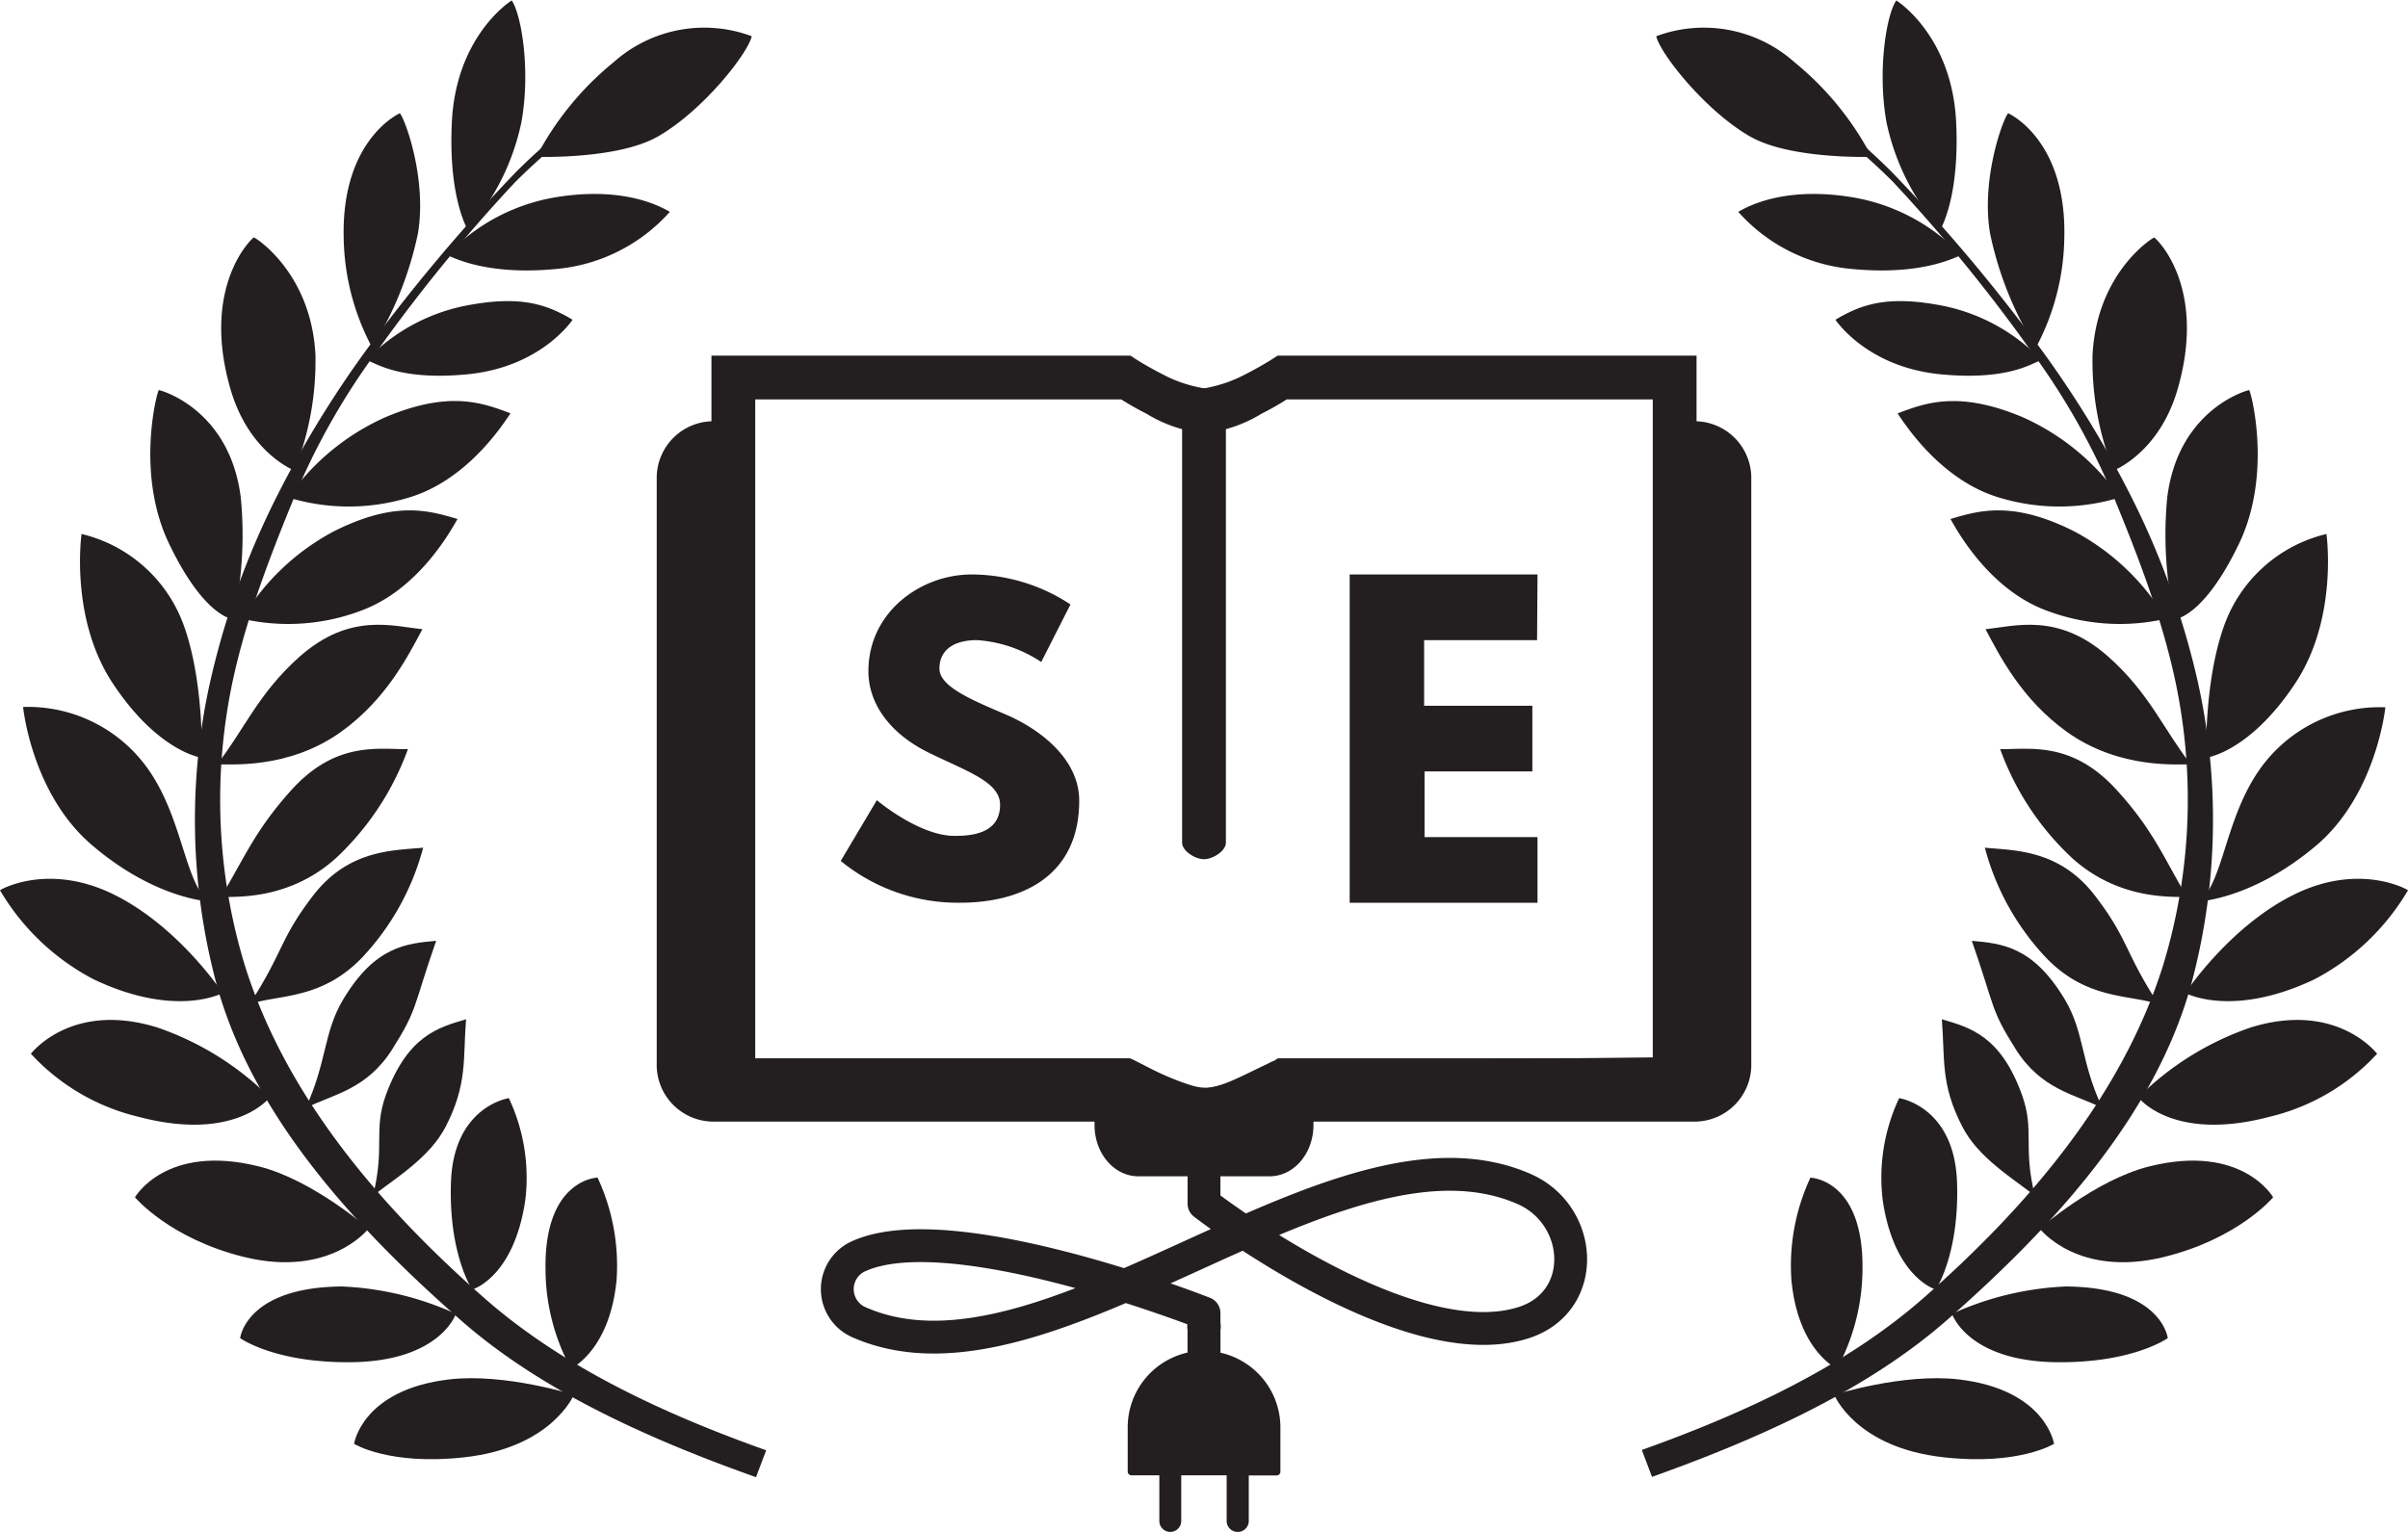 <svg id="svg2" xmlns="http://www.w3.org/2000/svg" viewBox="0 0 220 140"><defs><style>.cls-1{fill:none;stroke:#231f20;stroke-linecap:round;stroke-linejoin:round;stroke-width:3px;}.cls-2{fill:#231f20;}</style></defs><title>sebooks-logo-black-full</title><path id="path1570-7" class="cls-1" d="M110,127v-7s-22.8-9-31.45-5.24a3.3,3.3,0,0,0,0,6.11c17.29,7.53,43.38-19.75,60.67-12.22,5.47,2.38,5.94,10.3,0,12.22C128.5,124.33,110,110,110,110v-5" transform="translate(0 0)"/><path id="path2821-0" class="cls-2" d="M113.09,140a1,1,0,0,0,1-1v-4.16h2.55a.34.34,0,0,0,.34-.34v-4a7,7,0,0,0-5.48-6.88v-2.08a1.53,1.53,0,1,0-3,0v2.07a7,7,0,0,0-5.47,6.88v4a.35.35,0,0,0,.34.34h2.55V139a1,1,0,0,0,2,0v-4.17h4.15V139a1,1,0,0,0,1,1Z" transform="translate(0 0)"/><g id="g1012-0"><path id="path3035-9" class="cls-2" d="M56.36,8.25a58,58,0,0,0-9.23,7.48,160.94,160.94,0,0,0-13.84,16.5,96.6,96.6,0,0,0-8.43,14A73.84,73.84,0,0,0,19.2,62.31a58,58,0,0,0,.31,26.57c3.06,12.64,12.84,23.21,22.61,31.79C49.76,127.38,60,131.77,69.07,135l.93-2.46c-9-3.2-18.43-7.47-25.75-13.91-9.43-8.28-18.13-18.39-21.89-30.43A51.93,51.93,0,0,1,20.75,65C21.8,58.22,24.44,51.38,27,45.16a63.69,63.69,0,0,1,7.6-13.28A149.91,149.91,0,0,1,47.07,16.64a59.52,59.52,0,0,1,9.85-7.91Z" transform="translate(0 0)"/><path id="path3809-3" class="cls-2" d="M52.45,127.47s-6.34-2-11.38-1.41c-8,.93-8.72,5.89-8.72,5.89s3.2,2,10.08,1.23c8-.88,10-5.71,10-5.71Z" transform="translate(0 0)"/><path id="path3811-0" class="cls-2" d="M41.65,120.07a27.89,27.89,0,0,0-10.41-2.5c-8.78.07-9.3,4.72-9.3,4.72s3.17,2.29,10.2,2.2c8.1-.11,9.51-4.42,9.51-4.42Z" transform="translate(0 0)"/><path id="path3813-2" class="cls-2" d="M33.66,112.28s-5.08-4.45-10-5.68c-8.51-2.13-11.33,2.82-11.33,2.82s3.17,3.79,10,5.46c7.87,1.92,11.34-2.6,11.34-2.6Z" transform="translate(0 0)"/><path id="path3815-7" class="cls-2" d="M24.64,100.29a26.88,26.88,0,0,0-10.3-6.4C6.58,91.5,2.93,96.18,2.82,96.3a19.51,19.51,0,0,0,9.82,5.76C21.54,104.41,24.64,100.29,24.64,100.29Z" transform="translate(0 0)"/><path id="path3817-8" class="cls-2" d="M20.34,90.75s-4.05-6.16-10.08-9.07C4.39,78.86.11,81.26,0,81.36A21.46,21.46,0,0,0,8.56,89.5c7.53,3.58,11.78,1.25,11.78,1.25Z" transform="translate(0 0)"/><path id="path3819-9" class="cls-2" d="M19,82.37c-2.16-2-2.33-7.55-5.41-12A13.43,13.43,0,0,0,2.11,64.61s.76,7.78,6.14,12.49C14,82.1,19,82.37,19,82.37Z" transform="translate(0 0)"/><path id="path3821-6" class="cls-2" d="M18.44,69.25s.21-6.77-1.58-11.9A13.18,13.18,0,0,0,7.45,48.8s-1.1,7.66,2.84,13.63c4.19,6.34,8.15,6.82,8.15,6.82Z" transform="translate(0 0)"/><path id="path3823-2" class="cls-2" d="M21.32,56.57A35.44,35.44,0,0,0,22,45.49c-1-8.13-7.37-9.85-7.49-9.84s-2.17,7.53.92,14c3.28,6.86,5.9,6.94,5.9,6.94Z" transform="translate(0 0)"/><path id="path3830-2" class="cls-2" d="M26.9,43a26.91,26.91,0,0,0,1.92-10.57c-.39-7.54-5.5-10.72-5.62-10.73s-4.93,4.45-2.1,14C22.82,41.45,26.9,43,26.9,43Z" transform="translate(0 0)"/><path id="path3832-3" class="cls-2" d="M34,31.76a32.07,32.07,0,0,0,4.18-10.41c.85-5-1.19-10.52-1.65-11,0,0-5.33,2.35-5.13,11.34A21.94,21.94,0,0,0,34,31.76Z" transform="translate(0 0)"/><path id="path3834-5" class="cls-2" d="M42.72,21a21.55,21.55,0,0,0,4.92-9.85c.85-4.71,0-9.83-.89-11.11,0,0-5.1,3.16-5.47,11.17-.28,6,1,8.92,1.44,9.79Z" transform="translate(0 0)"/><path id="path3836-9" class="cls-2" d="M49,14.33s7.45.27,11.15-1.88c4.15-2.4,8.21-7.62,8.53-9.14a12.43,12.43,0,0,0-12.6,2.36A27.8,27.8,0,0,0,49,14.33Z" transform="translate(0 0)"/><path id="path3838-8" class="cls-2" d="M40.84,23.31a17.68,17.68,0,0,1,9.68-5.24c4.72-.83,8.35-.07,10.68,1.29a15.79,15.79,0,0,1-10.48,5.23c-6,.56-9-.9-9.88-1.28Z" transform="translate(0 0)"/><path id="path3840-2" class="cls-2" d="M33.47,32.92A17.19,17.19,0,0,1,43,27.85c4.72-.83,7,0,9.31,1.37,0,0-2.87,4.39-9.75,5-6,.55-8.19-1-9.08-1.33Z" transform="translate(0 0)"/><path id="path3842-8" class="cls-2" d="M26.33,45.46a21.56,21.56,0,0,1,8.9-7.34c5.87-2.47,8.88-1.29,11.41-.35-.81,1.21-4.1,6.24-9.45,7.75A18.82,18.82,0,0,1,26.33,45.46Z" transform="translate(0 0)"/><path id="path3844-6" class="cls-2" d="M22.09,56.59a21.47,21.47,0,0,1,8.35-8c5.68-2.88,8.77-1.92,11.36-1.16-.72,1.26-3.65,6.51-8.87,8.4a18.85,18.85,0,0,1-10.84.71Z" transform="translate(0 0)"/><path id="path3846-5" class="cls-2" d="M19.86,69.82c2.43-3.11,3.75-6.46,7.49-9.79,4.61-4.1,8.56-2.79,11.24-2.53-1.32,2.48-3.3,6.4-7.4,9.36-4.91,3.53-10.37,2.94-11.33,3Z" transform="translate(0 0)"/><path id="path3848-1" class="cls-2" d="M20.16,82c2.07-3.37,3.05-6,6.39-9.72,4.12-4.6,8-3.78,10.72-3.82a25.56,25.56,0,0,1-6.52,9.91C26.27,82.46,21.11,81.88,20.16,82Z" transform="translate(0 0)"/><path id="path3850-4" class="cls-2" d="M22.82,91.74c3.11-4.8,2.71-5.88,5.76-9.86,3.26-4.27,7.39-4.15,10.08-4.41a23.31,23.31,0,0,1-5.54,10c-3.71,3.9-7.58,3.4-10.3,4.29Z" transform="translate(0 0)"/><path id="path3852-2" class="cls-2" d="M27.93,101.26c1.95-4.24,1.62-6.89,3.41-9.9,2.94-4.92,5.82-5.13,8.51-5.38-2.14,6.13-1.65,6.16-4,9.89s-5.41,4.12-7.92,5.39Z" transform="translate(0 0)"/><path id="path3854-6" class="cls-2" d="M34.08,109.27c1.12-4.53,0-5.92,1.18-9.22,2-5.39,4.74-6.14,7.32-6.9-.29,3.62.15,5.91-1.87,9.83C39.27,105.75,36.31,107.55,34.08,109.27Z" transform="translate(0 0)"/><path id="path3856-7" class="cls-2" d="M46.49,100.36a17.05,17.05,0,0,1,1.5,9.33c-1.05,7.1-4.85,8.16-4.85,8.16s-2.16-3.22-1.94-9.77c.23-7,5.29-7.72,5.29-7.72Z" transform="translate(0 0)"/><path id="path3858-2" class="cls-2" d="M54.58,107.59A19,19,0,0,1,56.33,117c-.63,6.46-4.17,8.07-4.17,8.07a19.14,19.14,0,0,1-2.32-9c-.15-8.31,4.74-8.45,4.74-8.45Z" transform="translate(0 0)"/></g><g id="g986-6"><path id="path3862-9" class="cls-2" d="M163.63,8.25a57,57,0,0,1,9.23,7.49A158.5,158.5,0,0,1,186.7,32.23a95.72,95.72,0,0,1,8.43,14,73.84,73.84,0,0,1,5.66,16.05,57.85,57.85,0,0,1-.31,26.57c-3.06,12.64-12.83,23.21-22.6,31.79-7.65,6.71-17.92,11.1-26.95,14.33l-.93-2.46c8.95-3.2,18.43-7.46,25.76-13.91,9.42-8.28,18.12-18.39,21.88-30.43A51.93,51.93,0,0,0,199.25,65c-1.05-6.82-3.69-13.66-6.26-19.88a63.69,63.69,0,0,0-7.6-13.28,149.91,149.91,0,0,0-12.46-15.24,59.52,59.52,0,0,0-9.85-7.91Z" transform="translate(0 0)"/><path id="path3864-3" class="cls-2" d="M167.56,127.47s6.34-2,11.37-1.41c8,.93,8.73,5.89,8.73,5.89s-3.21,2-10.08,1.23c-8.06-.88-10-5.71-10-5.71Z" transform="translate(0 0)"/><path id="path3866-1" class="cls-2" d="M178.34,120.07a27.89,27.89,0,0,1,10.41-2.5c8.78.07,9.3,4.72,9.3,4.72s-3.17,2.29-10.2,2.2c-8.1-.11-9.51-4.42-9.51-4.42Z" transform="translate(0 0)"/><path id="path3868-4" class="cls-2" d="M186.35,112.28s5.08-4.45,10-5.68c8.51-2.13,11.33,2.82,11.33,2.82s-3.16,3.79-10,5.46c-7.87,1.92-11.33-2.6-11.33-2.6Z" transform="translate(0 0)"/><path id="path3870-4" class="cls-2" d="M195.36,100.29a26.88,26.88,0,0,1,10.3-6.4c7.76-2.39,11.41,2.29,11.52,2.41a19.51,19.51,0,0,1-9.82,5.76c-8.9,2.35-12-1.77-12-1.77Z" transform="translate(0 0)"/><path id="path3872-3" class="cls-2" d="M199.66,90.75s4.05-6.16,10.08-9.07c5.87-2.82,10.15-.42,10.26-.32a21.47,21.47,0,0,1-8.55,8.14c-7.54,3.58-11.79,1.25-11.79,1.25Z" transform="translate(0 0)"/><path id="path3874-5" class="cls-2" d="M201,82.37c2.16-2,2.32-7.55,5.41-12a13.42,13.42,0,0,1,11.52-5.73s-.77,7.78-6.15,12.49C206,82.1,201,82.37,201,82.37Z" transform="translate(0 0)"/><path id="path3876-9" class="cls-2" d="M201.56,69.25s-.21-6.76,1.58-11.9a13.18,13.18,0,0,1,9.41-8.55s1.1,7.66-2.84,13.63c-4.19,6.34-8.15,6.82-8.15,6.82Z" transform="translate(0 0)"/><path id="path3878-5" class="cls-2" d="M198.68,56.57A35.78,35.78,0,0,1,198,45.49c1-8.13,7.37-9.85,7.49-9.84s2.17,7.53-.91,14c-3.29,6.86-5.91,6.94-5.91,6.94Z" transform="translate(0 0)"/><path id="path3880-8" class="cls-2" d="M193.1,43a26.91,26.91,0,0,1-1.92-10.57c.39-7.54,5.51-10.72,5.63-10.72s4.93,4.44,2.1,14C197.19,41.45,193.1,43,193.1,43Z" transform="translate(0 0)"/><path id="path3882-8" class="cls-2" d="M186,31.76a32.07,32.07,0,0,1-4.18-10.41c-.85-5,1.19-10.52,1.65-11,0,0,5.33,2.34,5.13,11.33a21.94,21.94,0,0,1-2.6,10.1Z" transform="translate(0 0)"/><path id="path3884-3" class="cls-2" d="M177.28,21a21.62,21.62,0,0,1-4.93-9.85c-.84-4.71,0-9.83.9-11.11,0,0,5.1,3.16,5.47,11.17.28,6-1,8.92-1.44,9.79Z" transform="translate(0 0)"/><path id="path3886-7" class="cls-2" d="M171,14.33s-7.45.27-11.15-1.88c-4.14-2.4-8.21-7.62-8.53-9.14a12.45,12.45,0,0,1,12.61,2.36A27.7,27.7,0,0,1,171,14.33Z" transform="translate(0 0)"/><path id="path3888-5" class="cls-2" d="M179.17,23.31a17.69,17.69,0,0,0-9.69-5.24c-4.71-.83-8.34-.07-10.67,1.29a15.75,15.75,0,0,0,10.48,5.23c6,.56,9-.9,9.88-1.28Z" transform="translate(0 0)"/><path id="path3890-7" class="cls-2" d="M186.52,32.92A17.19,17.19,0,0,0,177,27.85c-4.72-.83-7,0-9.31,1.37,0,0,2.87,4.39,9.75,5,6,.55,8.19-1,9.08-1.33Z" transform="translate(0 0)"/><path id="path3892-2" class="cls-2" d="M193.68,45.46a21.56,21.56,0,0,0-8.9-7.34c-5.87-2.46-8.89-1.29-11.41-.34.8,1.2,4.1,6.23,9.44,7.74A18.86,18.86,0,0,0,193.68,45.46Z" transform="translate(0 0)"/><path id="path3894-0" class="cls-2" d="M197.91,56.59a21.55,21.55,0,0,0-8.35-8c-5.68-2.88-8.78-1.92-11.36-1.16.71,1.26,3.64,6.51,8.86,8.4a18.88,18.88,0,0,0,10.85.71Z" transform="translate(0 0)"/><path id="path3896-3" class="cls-2" d="M200.13,69.82c-2.43-3.11-3.75-6.46-7.49-9.79-4.61-4.1-8.56-2.79-11.24-2.53,1.32,2.48,3.3,6.4,7.4,9.36,4.91,3.53,10.37,2.94,11.33,3Z" transform="translate(0 0)"/><path id="path3898-1" class="cls-2" d="M199.84,82c-2.06-3.37-3-6-6.38-9.72-4.12-4.59-8-3.78-10.72-3.82a25.45,25.45,0,0,0,6.52,9.91C193.74,82.46,198.89,81.88,199.84,82Z" transform="translate(0 0)"/><path id="path3900-8" class="cls-2" d="M197.18,91.74c-3.11-4.8-2.71-5.88-5.76-9.86-3.26-4.27-7.39-4.15-10.08-4.41a23.31,23.31,0,0,0,5.54,10c3.71,3.9,7.58,3.4,10.3,4.29Z" transform="translate(0 0)"/><path id="path3902-5" class="cls-2" d="M192.08,101.26c-2-4.24-1.63-6.89-3.42-9.9-2.94-4.92-5.82-5.13-8.51-5.38,2.14,6.13,1.65,6.16,4,9.89s5.4,4.12,7.92,5.39Z" transform="translate(0 0)"/><path id="path3904-2" class="cls-2" d="M185.91,109.27c-1.12-4.53,0-5.92-1.18-9.22-1.95-5.39-4.73-6.14-7.32-6.9.3,3.62-.15,5.91,1.88,9.83C180.72,105.75,183.68,107.55,185.91,109.27Z" transform="translate(0 0)"/><path id="path3906-4" class="cls-2" d="M173.51,100.36a17.05,17.05,0,0,0-1.5,9.33c1.05,7.1,4.85,8.16,4.85,8.16s2.16-3.22,1.94-9.77c-.23-7-5.29-7.72-5.29-7.72Z" transform="translate(0 0)"/><path id="path3908-0" class="cls-2" d="M165.42,107.59a19,19,0,0,0-1.75,9.42c.62,6.46,4.16,8.07,4.16,8.07a19.21,19.21,0,0,0,2.33-9c.14-8.31-4.74-8.45-4.74-8.45Z" transform="translate(0 0)"/></g><path id="rect1615-5" class="cls-2" d="M65,38.5a5.19,5.19,0,0,0-5,5v54a5.19,5.19,0,0,0,5,5h90a5.19,5.19,0,0,0,5-5v-54a5.19,5.19,0,0,0-5-5h-3V96.62l-17.85.19L116.25,97,114,98.09c-2.94,1.42-3.74,1.58-5.47,1a24.73,24.73,0,0,1-3.28-1.37l-1.85-.94H68V38.5Z" transform="translate(0 0)"/><path id="rect1617-9" class="cls-2" d="M115.53,97.5l-2.08,1.14c-2.75,1.5-3.47,1.61-5.17.88a19.36,19.36,0,0,1-2.5-1.32c-.71-.47-1.39-.62-5.78-.67v5.29c0,2.59,1.79,4.68,4,4.68h12c2.21,0,4-2.09,4-4.68V97.5h-4.47Z" transform="translate(0 0)"/><path id="path1621-6" class="cls-2" d="M65,32.5V99.72h37.47a23.9,23.9,0,0,0,2.34,1.25A12.87,12.87,0,0,0,110,102.5a12.87,12.87,0,0,0,5.19-1.53,23.9,23.9,0,0,0,2.34-1.25H155V32.5H116.72l-.38.25s-1.07.7-2.47,1.41a12.56,12.56,0,0,1-3.75,1.31h-.21a12.3,12.3,0,0,1-3.78-1.31c-1.4-.71-2.47-1.41-2.47-1.41l-.38-.25H65Zm4,4h33.44a25.16,25.16,0,0,0,2.31,1.31A12.49,12.49,0,0,0,108,39.22V77c0,.79,1.21,1.52,2,1.52s2-.73,2-1.52V39.22a12.49,12.49,0,0,0,3.25-1.41,25.16,25.16,0,0,0,2.31-1.31H151V96.72H116.75l-.34.22s-1.1.65-2.5,1.31A13,13,0,0,1,110,99.5a13,13,0,0,1-3.91-1.25c-1.4-.66-2.5-1.31-2.5-1.31l-.34-.22H69Z" transform="translate(0 0)"/><g id="text1514-5"><path id="path3578-8" class="cls-2" d="M88.77,52.5c-4.66,0-9.43,3.44-9.43,8.84,0,3,2,5.72,5.5,7.44s6.53,2.67,6.53,4.77c0,2.7-2.74,2.84-4.17,2.84-3.23,0-7.09-3.26-7.09-3.26l-3.3,5.55A16.91,16.91,0,0,0,87.69,82.5c5.65,0,10.91-2.42,10.91-9.33,0-3.79-3.55-6.53-6.77-7.9s-6-2.56-6-4.17,1.19-2.6,3.44-2.6a12,12,0,0,1,5.86,2l2.67-5.26a16.46,16.46,0,0,0-9-2.74Z" transform="translate(0 0)"/></g><g id="text1518-4"><path id="path3581-2" class="cls-2" d="M140.47,52.5H123.31v30h17.16v-6H130.15v-6H140v-6h-9.89v-6h10.32Z" transform="translate(0 0)"/></g></svg>